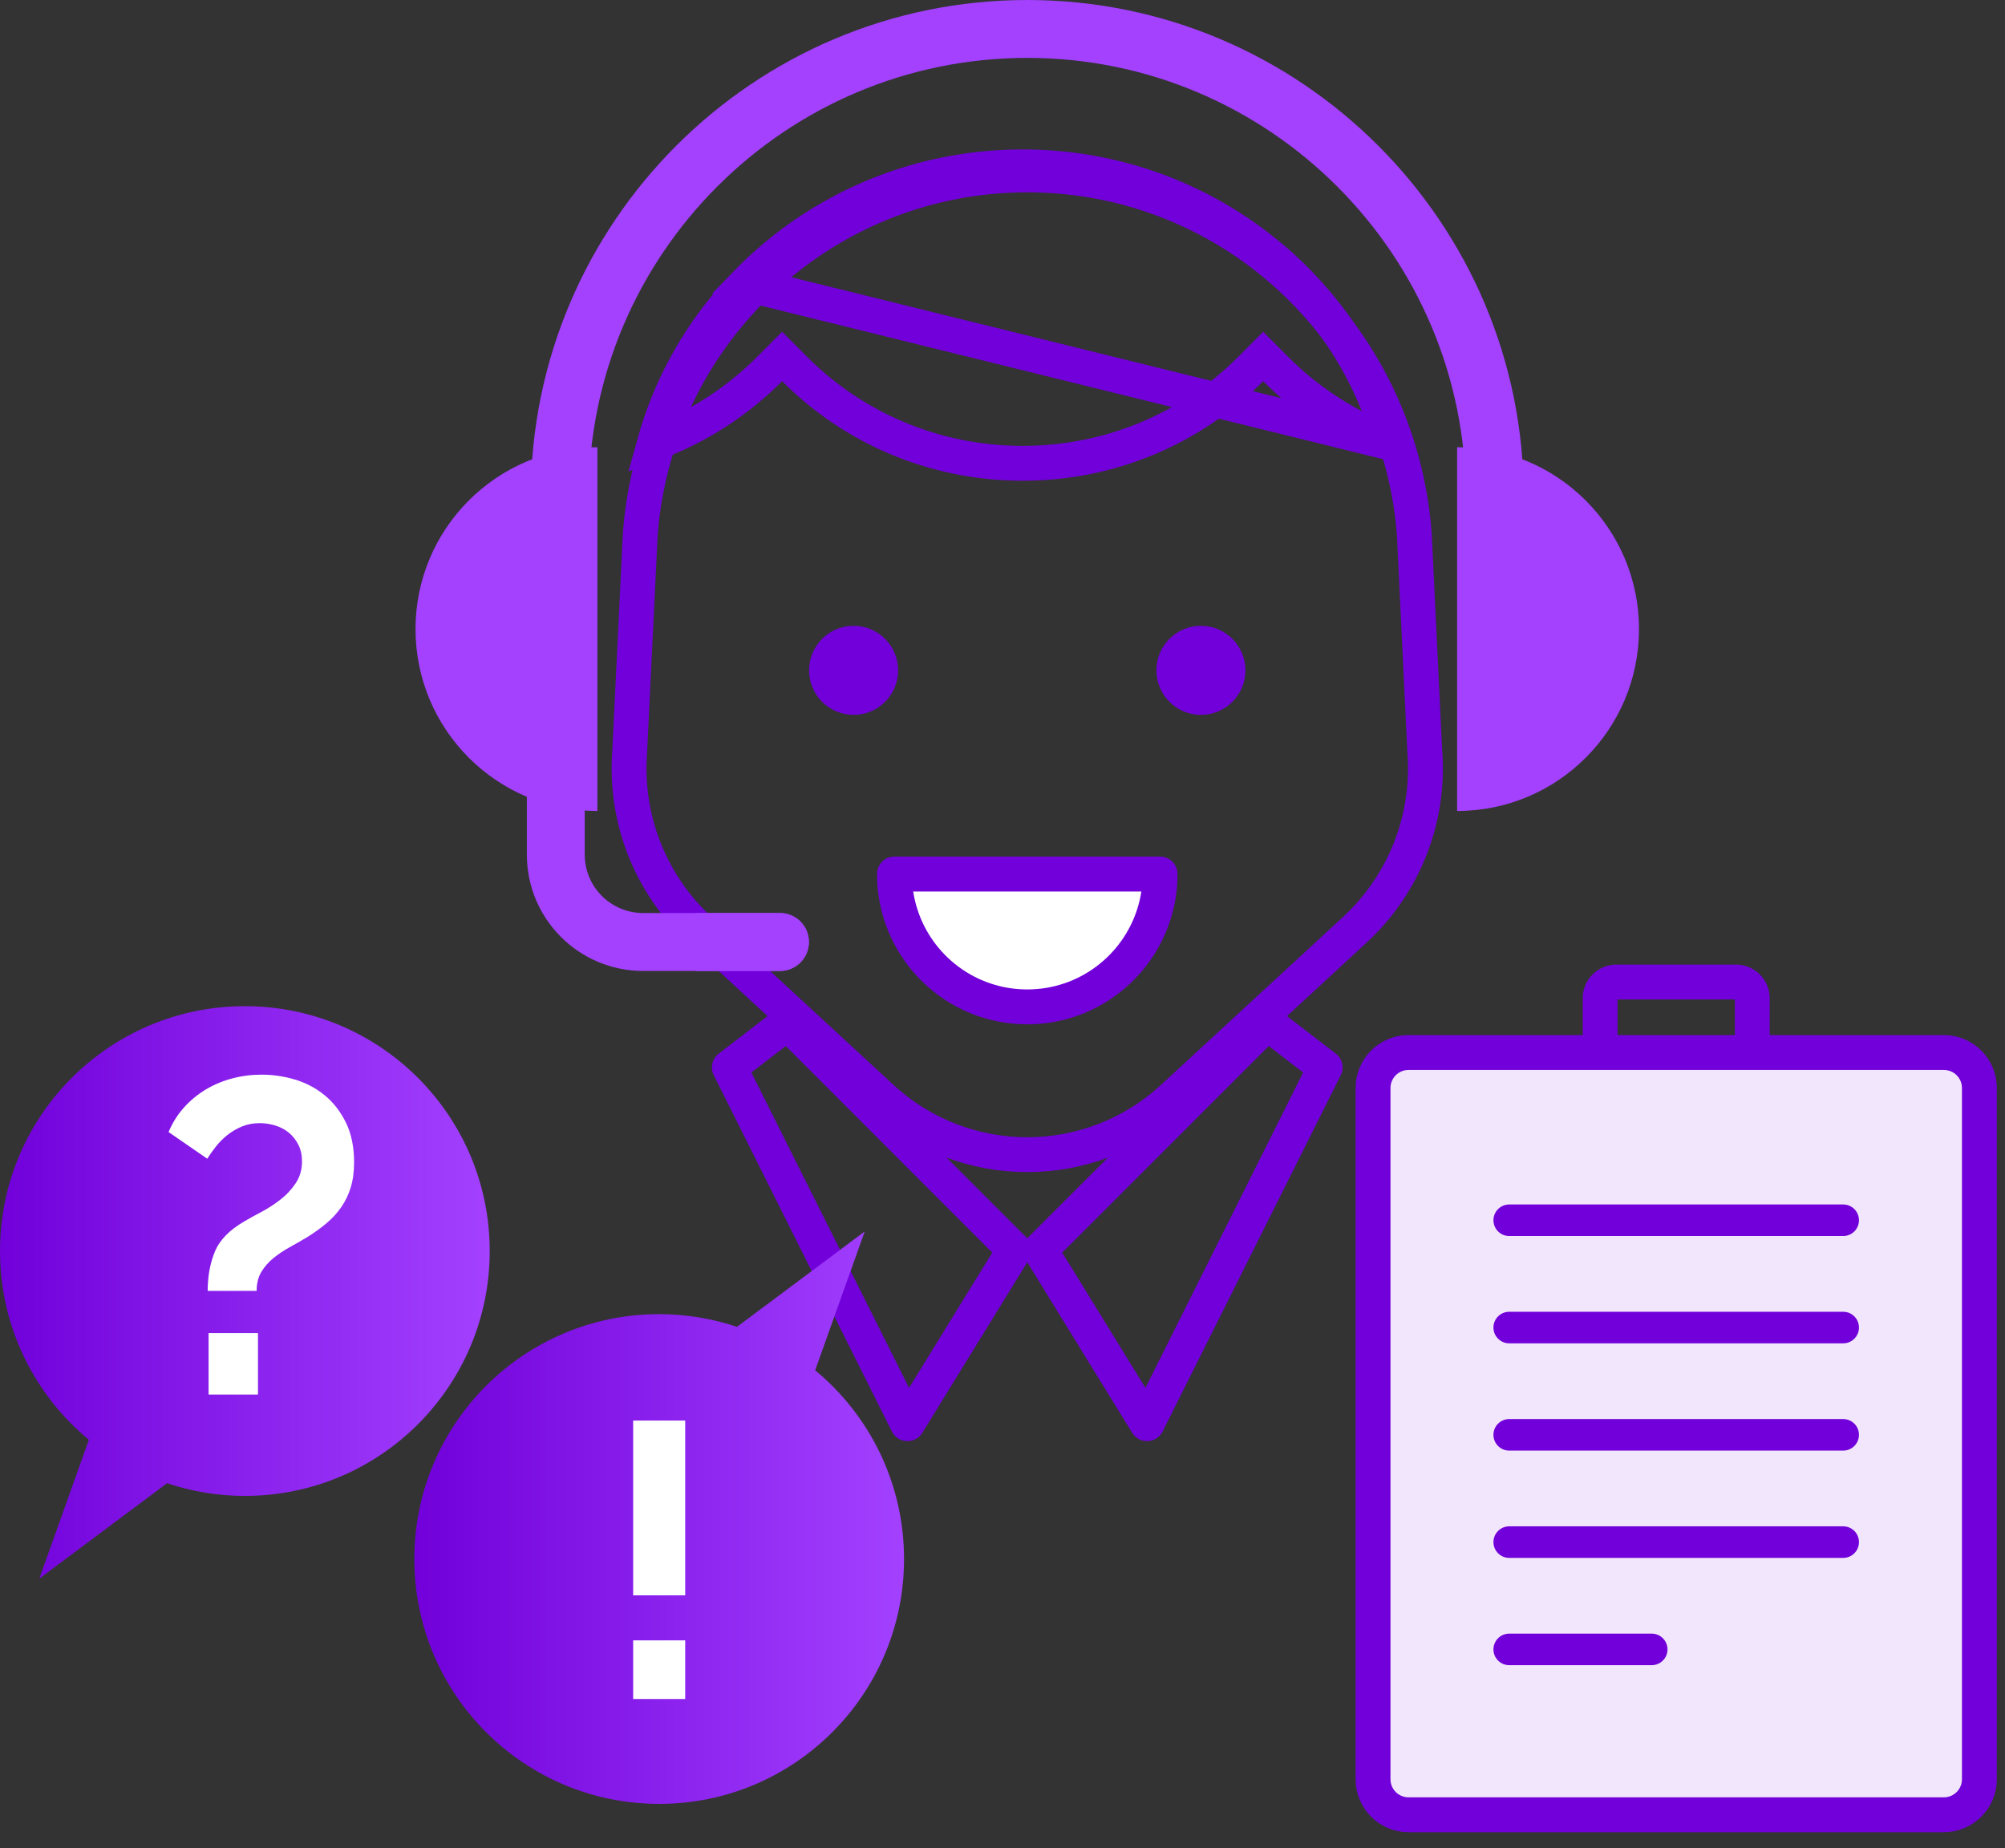 <svg width="115" height="106" viewBox="0 0 115 106" fill="none" xmlns="http://www.w3.org/2000/svg">
<rect x="0" y="0" width="115" height="106" fill="#333333" stroke="none"/>
<path d="M77.711 53.321L67.257 62.963C62.548 67.307 55.292 67.307 50.582 62.963L40.131 53.321C37.307 50.716 35.83 46.964 36.116 43.133L36.724 30.619C36.788 29.778 36.895 28.951 37.051 28.141C37.776 24.292 39.485 20.809 41.899 17.948C42.971 16.674 44.184 15.524 45.513 14.523C49.252 11.696 53.903 10.031 58.921 10.031C63.94 10.031 68.591 11.699 72.33 14.523C72.93 14.975 73.507 15.458 74.059 15.969C74.725 16.59 75.356 17.248 75.944 17.946C78.357 20.806 80.066 24.29 80.791 28.141C80.947 28.951 81.054 29.778 81.118 30.619L81.723 43.133C82.012 46.964 80.533 50.716 77.711 53.321Z" stroke="#7100DA" stroke-width="2"/>
<path d="M66.54 50.126C66.54 50.919 66.418 51.684 66.193 52.401C65.225 55.498 62.335 57.745 58.921 57.745C55.505 57.745 52.614 55.498 51.649 52.401C51.424 51.683 51.302 50.919 51.302 50.126H66.54Z" fill="white" stroke="#7100DA" stroke-width="2" stroke-linejoin="round"/>
<path d="M87.396 28.476H84.076C84.076 14.605 72.791 3.32 58.92 3.32C45.049 3.32 33.765 14.605 33.765 28.476H30.445C30.445 12.774 43.219 0 58.92 0C74.622 0 87.396 12.774 87.396 28.476Z" fill="#A341FF"/>
<path d="M79.784 25.418C78.936 22.358 77.424 19.58 75.411 17.233L75.411 17.233C74.834 16.56 74.214 15.922 73.557 15.32C73.297 15.082 73.028 14.851 72.751 14.622C72.718 14.594 72.704 14.584 72.685 14.57C72.666 14.555 72.642 14.536 72.585 14.491L72.583 14.489C72.389 14.331 72.194 14.178 71.999 14.03L71.854 13.922C68.174 11.188 63.599 9.57 58.658 9.57C53.715 9.57 49.139 11.186 45.46 13.921L45.388 13.975C45.103 14.188 44.825 14.408 44.551 14.634L44.55 14.636L44.504 14.673L44.464 14.707C44.188 14.938 43.917 15.177 43.651 15.423C43.63 15.443 43.61 15.461 43.594 15.475C43.577 15.491 43.564 15.502 43.552 15.513C43.286 15.763 43.026 16.02 42.771 16.284L79.784 25.418ZM79.784 25.418C77.265 24.483 75.012 23.015 73.161 21.157L72.452 20.445L71.744 21.157C68.421 24.496 63.789 26.57 58.658 26.57C53.526 26.57 48.892 24.496 45.569 21.155L44.86 20.443L44.151 21.155C42.302 23.014 40.05 24.482 37.532 25.417C38.38 22.36 39.892 19.582 41.904 17.236L41.904 17.236C42.161 16.936 42.427 16.642 42.7 16.357L42.701 16.356C42.721 16.334 42.723 16.333 42.725 16.331C42.728 16.329 42.731 16.325 42.771 16.285L79.784 25.418ZM45.486 13.9C45.486 13.9 45.486 13.9 45.486 13.901L45.486 13.9Z" stroke="#7100DA" stroke-width="2"/>
<path d="M48.959 40.998C50.37 40.998 51.514 39.855 51.514 38.444C51.514 37.034 50.37 35.89 48.959 35.89C47.549 35.89 46.406 37.034 46.406 38.444C46.406 39.855 47.549 40.998 48.959 40.998Z" fill="#7100DA"/>
<path d="M68.881 40.998C70.291 40.998 71.435 39.855 71.435 38.444C71.435 37.034 70.291 35.89 68.881 35.89C67.47 35.89 66.327 37.034 66.327 38.444C66.327 39.855 67.47 40.998 68.881 40.998Z" fill="#7100DA"/>
<path d="M45.154 58.664L58.179 71.689L52.05 81.65L41.834 61.218L45.154 58.664Z" stroke="#7100DA" stroke-width="2" stroke-linecap="round" stroke-linejoin="round"/>
<path d="M72.686 58.664L59.661 71.689L65.79 81.65L76.006 61.218L72.686 58.664Z" stroke="#7100DA" stroke-width="2" stroke-linecap="round" stroke-linejoin="round"/>
<path d="M46.396 54.023C46.396 54.483 46.21 54.897 45.911 55.198C45.61 55.497 45.196 55.684 44.736 55.684H36.888C33.205 55.684 30.219 52.698 30.219 49.015V44.574H33.539V49.015C33.539 50.864 35.039 52.363 36.888 52.363H44.736C45.653 52.363 46.396 53.106 46.396 54.023Z" fill="#A341FF"/>
<path d="M34.264 25.649C28.503 25.649 23.833 30.319 23.833 36.079C23.833 41.84 28.503 46.51 34.264 46.51" fill="#A341FF"/>
<path d="M83.576 25.649C89.337 25.649 94.007 30.319 94.007 36.079C94.007 41.84 89.337 46.51 83.576 46.51" fill="#A341FF"/>
<path d="M46.396 54.024C46.396 54.483 46.21 54.897 45.911 55.198C45.61 55.497 45.196 55.684 44.736 55.684H39.884V52.364H44.736C45.653 52.364 46.396 53.106 46.396 54.024Z" fill="#A341FF"/>
<path d="M92.712 56.319H99.571C100.087 56.319 100.505 56.736 100.505 57.252C100.505 57.252 100.505 57.252 100.505 57.253V62.747H91.778V57.252C91.778 56.736 92.197 56.319 92.712 56.319Z" stroke="#7100DA" stroke-width="2"/>
<path d="M111.494 104.078H80.789C79.664 104.078 78.753 103.167 78.753 102.042V62.398C78.753 61.273 79.664 60.362 80.789 60.362H111.495C112.619 60.362 113.531 61.273 113.531 62.398V102.042C113.531 102.042 113.531 102.043 113.531 102.043C113.53 103.167 112.619 104.078 111.494 104.078Z" fill="#F1E6FB" stroke="#7100DA" stroke-width="2"/>
<path d="M105.719 68.578H86.564C85.788 68.578 85.159 69.207 85.159 69.982C85.159 70.758 85.788 71.387 86.564 71.387H105.719C106.495 71.387 107.124 70.758 107.124 69.982C107.124 69.207 106.495 68.578 105.719 68.578Z" fill="#7100DA" stroke="#F1E6FB"/>
<path d="M105.719 74.731H86.564C85.788 74.731 85.159 75.36 85.159 76.135C85.159 76.911 85.788 77.54 86.564 77.54H105.719C106.495 77.54 107.124 76.911 107.124 76.135C107.124 75.36 106.495 74.731 105.719 74.731Z" fill="#7100DA" stroke="#F1E6FB"/>
<path d="M105.719 80.884H86.564C85.788 80.884 85.159 81.513 85.159 82.288C85.159 83.064 85.788 83.693 86.564 83.693H105.719C106.495 83.693 107.124 83.064 107.124 82.288C107.124 81.513 106.495 80.884 105.719 80.884Z" fill="#7100DA" stroke="#F1E6FB"/>
<path d="M105.719 87.036H86.564C85.788 87.036 85.159 87.665 85.159 88.441C85.159 89.217 85.788 89.846 86.564 89.846H105.719C106.495 89.846 107.124 89.217 107.124 88.441C107.124 87.665 106.495 87.036 105.719 87.036Z" fill="#7100DA" stroke="#F1E6FB"/>
<path d="M94.737 93.19H86.564C85.788 93.19 85.159 93.819 85.159 94.594C85.159 95.37 85.788 95.999 86.564 95.999H94.737C95.513 95.999 96.142 95.37 96.142 94.594C96.142 93.819 95.513 93.19 94.737 93.19Z" fill="#7100DA" stroke="#F1E6FB"/>
<path d="M14.044 57.705C6.287 57.705 0 63.992 0 71.748C0 76.105 1.984 79.998 5.097 82.573L2.254 90.535L9.577 85.066L9.573 85.061C10.978 85.532 12.48 85.792 14.044 85.792C21.8 85.792 28.088 79.504 28.088 71.748C28.088 63.992 21.8 57.705 14.044 57.705Z" fill="url(#paint0_linear)"/>
<path d="M11.913 74.032C11.913 73.199 12.049 72.45 12.322 71.787C12.594 71.123 13.155 70.545 14.006 70.052C14.261 69.899 14.575 69.724 14.95 69.529C15.324 69.333 15.69 69.099 16.047 68.827C16.404 68.555 16.706 68.236 16.953 67.87C17.199 67.505 17.323 67.083 17.323 66.607C17.323 66.25 17.255 65.935 17.119 65.663C16.983 65.391 16.804 65.161 16.583 64.974C16.362 64.787 16.102 64.647 15.805 64.553C15.507 64.46 15.205 64.413 14.899 64.413C14.525 64.413 14.185 64.477 13.879 64.604C13.572 64.731 13.296 64.893 13.049 65.089C12.802 65.285 12.581 65.506 12.386 65.752C12.19 65.999 12.024 66.233 11.888 66.454L9.668 64.923C9.889 64.396 10.183 63.928 10.549 63.52C10.914 63.111 11.331 62.767 11.799 62.486C12.266 62.206 12.772 61.993 13.317 61.849C13.861 61.704 14.423 61.632 15.001 61.632C15.648 61.632 16.286 61.725 16.915 61.912C17.544 62.1 18.11 62.397 18.612 62.806C19.114 63.214 19.522 63.737 19.837 64.375C20.151 65.013 20.309 65.774 20.309 66.658C20.309 67.203 20.245 67.683 20.117 68.1C19.99 68.517 19.807 68.895 19.569 69.236C19.331 69.576 19.05 69.882 18.727 70.154C18.403 70.427 18.038 70.69 17.63 70.945C17.289 71.149 16.949 71.345 16.609 71.532C16.268 71.72 15.958 71.928 15.677 72.157C15.397 72.387 15.167 72.651 14.988 72.948C14.81 73.246 14.72 73.608 14.72 74.033H11.913V74.032ZM11.964 79.978V76.456H14.797V79.978H11.964Z" fill="white"/>
<path d="M46.755 78.586L49.598 70.624L42.275 76.093L42.279 76.098C40.874 75.627 39.371 75.367 37.808 75.367C30.052 75.367 23.764 81.655 23.764 89.411C23.764 97.167 30.052 103.454 37.808 103.454C45.564 103.454 51.852 97.167 51.852 89.411C51.852 85.054 49.868 81.162 46.755 78.586Z" fill="url(#paint1_linear)"/>
<path d="M36.316 91.493V81.47H39.301V91.493H36.316ZM36.316 97.439V94.076H39.301V97.439H36.316Z" fill="white"/>
<defs>
<linearGradient id="paint0_linear" x1="28.088" y1="74.12" x2="9.48403e-08" y2="74.12" gradientUnits="userSpaceOnUse">
<stop stop-color="#A341FF"/>
<stop offset="1" stop-color="#7100DA"/>
</linearGradient>
<linearGradient id="paint1_linear" x1="51.852" y1="87.039" x2="23.764" y2="87.039" gradientUnits="userSpaceOnUse">
<stop stop-color="#A341FF"/>
<stop offset="1" stop-color="#7100DA"/>
</linearGradient>
</defs>
</svg>
